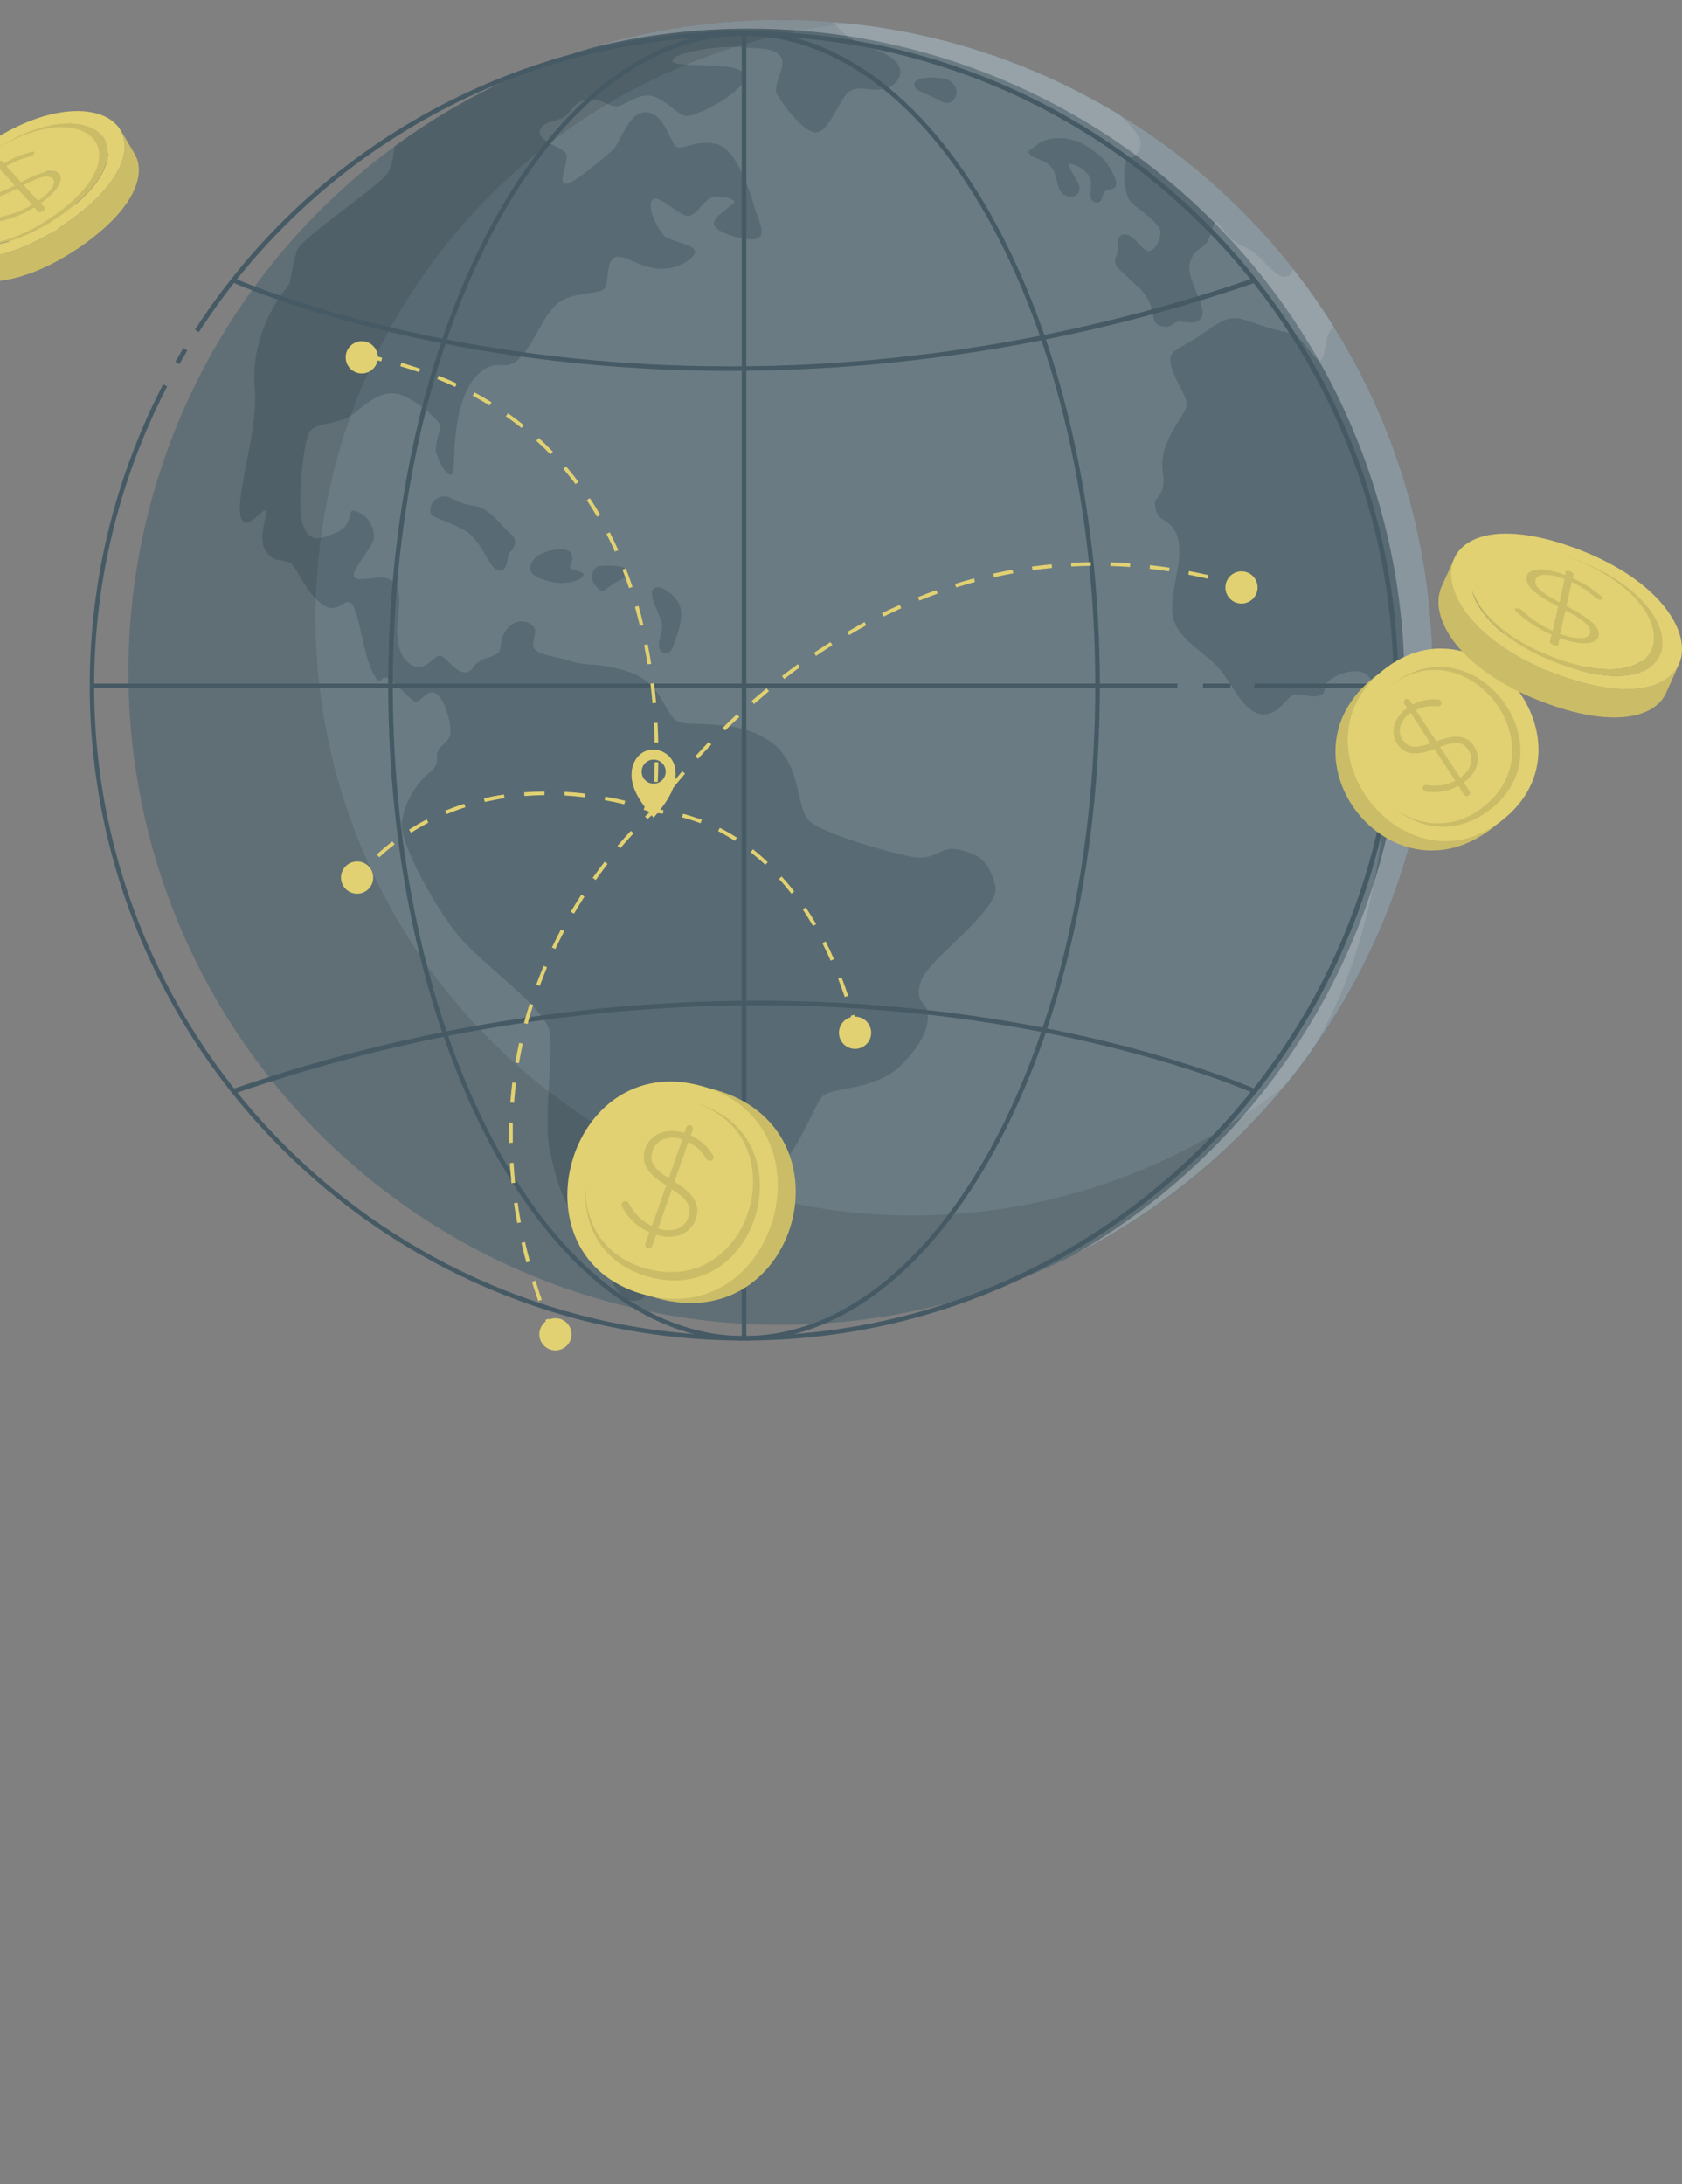 <svg width="506" height="657" viewBox="0 0 506 657" fill="none" xmlns="http://www.w3.org/2000/svg">
<rect x="0" y="0" width="506" height="657" fill="#808080" stroke="none"/>
<path d="M430.957 202.2C431.039 243.685 417.92 284.119 393.501 317.645C373.772 344.811 347.407 366.458 316.928 380.515C286.448 394.572 252.874 400.569 219.416 397.933C185.958 395.296 153.736 384.114 125.832 365.456C97.927 346.798 75.274 321.289 60.038 291.367C44.803 261.446 37.495 228.114 38.813 194.559C40.132 161.004 50.032 128.348 67.569 99.716C85.105 71.084 109.69 47.433 138.972 31.024C168.255 14.616 201.255 6 234.816 6C240.2 6 245.53 6.215 250.804 6.646C277.705 8.826 303.865 16.544 327.645 29.314C351.425 42.085 372.312 59.634 388.996 80.86C416.215 115.428 430.998 158.165 430.957 202.173V202.2Z" fill="#455A64"/>
<path opacity="0.2" d="M430.957 202.2C431.039 243.685 417.92 284.119 393.501 317.645C373.772 344.811 347.407 366.458 316.928 380.515C286.448 394.572 252.874 400.569 219.416 397.933C185.958 395.296 153.736 384.114 125.832 365.456C97.927 346.798 75.274 321.289 60.038 291.367C44.803 261.446 37.495 228.114 38.813 194.559C40.132 161.004 50.032 128.348 67.569 99.716C85.105 71.084 109.69 47.433 138.972 31.024C168.255 14.616 201.255 6 234.816 6C240.2 6 245.53 6.215 250.804 6.646C277.705 8.826 303.865 16.544 327.645 29.314C351.425 42.085 372.312 59.634 388.996 80.86C416.215 115.428 430.998 158.165 430.957 202.173V202.2Z" fill="white"/>
<g opacity="0.5">
<path d="M277.176 294.831C274.704 301.428 278.825 301.703 279.099 304.452C279.374 307.2 279.099 312.423 271.133 320.394C263.166 328.365 249.98 326.716 247.233 330.014C244.486 333.313 239.816 347.331 233.223 352.004C226.63 356.676 225.531 353.928 216.191 355.852C206.851 357.776 199.709 369.87 196.962 375.642C194.215 381.415 197.511 391.035 190.918 391.31C184.325 391.585 181.303 377.292 175.26 369.595C169.216 361.899 167.293 355.027 165.37 345.957C163.447 336.886 166.469 317.92 165.37 310.499C164.272 303.077 144.493 289.884 137.35 280.813C130.208 271.742 120.318 253.601 120.868 247.554C121.704 241.685 124.63 236.317 129.109 232.436C132.405 229.962 131.032 228.588 131.581 226.389C132.131 224.19 134.878 223.641 135.427 220.892C135.977 218.143 133.779 209.897 131.032 208.523C128.285 207.148 126.362 211.821 124.714 210.997C123.065 210.172 118.121 204.4 116.198 203.85C114.275 203.3 114.824 207.423 112.077 202.201C109.33 196.978 107.957 183.785 105.759 181.586C103.561 179.387 101.913 185.434 96.694 181.586C91.474 177.738 89.276 170.316 87.079 169.217C84.881 168.117 81.859 169.492 79.593 165.094C77.327 160.696 81.585 152.725 79.593 153.549C77.601 154.374 73.343 160.696 72.245 154.649C71.146 148.602 77.739 128.261 76.64 117.267C75.541 106.272 79.387 94.728 87.079 85.382C87.079 85.382 88.178 79.335 89.276 75.487C90.375 71.639 114 56.246 116.747 51.848C117.887 50.02 118.272 47.134 118.684 44.028C152.332 19.248 193.037 5.919 234.817 6C240.201 6 245.53 6.216 250.805 6.646C250.983 6.907 251.162 7.141 251.354 7.375C253.73 10.398 256.299 12.322 263.249 14.892C270.199 17.462 271.861 20.761 270.391 23.509C268.921 26.258 266.545 26.794 263.798 26.986C261.051 27.179 258.496 25.708 255.557 27.536C252.618 29.364 249.706 39.259 245.805 39.809C241.904 40.359 235.174 31.013 233.718 28.265C232.262 25.516 237.014 19.661 234.762 16.913C232.509 14.164 228.581 14.714 222.4 14.164C216.219 13.614 201.714 15.937 202.264 18.369C202.813 20.802 223.512 18.012 224.062 22.767C224.611 27.523 208.857 35.535 206.11 34.861C203.362 34.188 199.709 29.364 195.671 28.814C191.632 28.265 188.35 31.563 185.822 31.934C183.295 32.305 180.328 29.185 176.455 29.914C172.581 30.642 171.689 33.941 169.67 35.233C167.651 36.524 162.898 36.511 162.349 39.438C161.799 42.365 168.392 44.028 170.04 45.856C171.689 47.684 168.021 53.923 169.67 55.202C171.318 56.48 181.578 47.505 184.133 45.306C186.688 43.108 188.899 33.583 194.393 33.762C199.887 33.941 201.714 43.286 203.555 44.207C205.395 45.128 209.406 42.008 215.45 43.286C221.493 44.564 225.71 57.772 226.809 61.798C227.908 65.825 230.476 69.866 228.278 71.515C226.081 73.164 216.191 70.416 214.9 67.846C213.609 65.276 221.493 61.427 220.944 60.52C220.394 59.613 215.82 58.321 213.444 59.751C211.068 61.18 209.955 64.176 207.401 64.918C204.846 65.66 198.061 57.95 196.22 60.149C194.38 62.348 198.061 69.316 199.887 70.965C201.714 72.615 208.5 73.522 209.049 75.363C209.598 77.205 204.461 81.218 198.239 80.861C192.017 80.503 186.88 75.721 184.504 77.741C182.128 79.761 183.405 85.066 181.757 86.908C180.108 88.749 171.139 87.457 166.744 92.213C162.349 96.968 160.33 104.128 155.934 108.155C151.539 112.182 149.534 107.055 143.669 112.745C137.804 118.435 136.897 131.065 136.705 135.463C136.512 139.861 136.705 143.338 135.249 142.788C133.793 142.238 131.76 138.39 131.211 136.013C130.661 133.635 132.502 129.595 132.502 128.138C132.502 126.681 124.068 119.15 119.123 118.421C114.179 117.693 109.783 121.72 106.13 124.647C102.476 127.574 95.869 127.038 93.493 129.416C91.117 131.794 89.276 152.876 91.103 157.823C92.93 162.771 95.32 162.771 101.185 160.201C107.05 157.631 103.74 152.683 107.229 153.783C108.787 154.378 110.128 155.433 111.075 156.807C112.021 158.181 112.529 159.81 112.53 161.479C112.53 164.42 105.58 171.374 106.487 173.395C107.393 175.415 113.451 173.024 116.376 173.944C119.302 174.865 120.772 176.693 119.865 184.211C118.959 191.728 119.494 197.583 123.89 200.057C128.285 202.531 130.757 196.484 132.68 197.308C134.603 198.133 137.35 202.531 140.097 202.256C142.844 201.981 141.471 199.507 146.69 197.858C151.91 196.209 149.987 195.109 151.086 191.811C152.184 188.512 155.481 185.764 159.052 187.413C162.623 189.062 160.151 191.536 160.426 194.285C160.7 197.033 167.019 197.308 171.963 198.957C176.908 200.607 179.655 198.957 189.545 202.256C199.434 205.554 199.984 215.449 204.104 217.099C208.225 218.748 221.96 215.999 231.85 223.146C241.739 230.292 238.992 243.486 243.937 247.334C248.882 251.182 267.287 256.405 274.429 257.779C281.572 259.153 282.671 254.206 288.439 255.58C294.208 256.954 297.505 258.604 299.428 266.575C301.117 273.529 279.649 288.234 277.176 294.831Z" fill="#455A64"/>
<path d="M129.562 154.277C129.741 155.844 134.328 156.476 139.822 159.596C145.317 162.716 147.322 171.869 150.261 171.69C153.201 171.511 152.267 167.292 153.365 166.193C154.464 165.093 156.305 162.716 153.365 160.324C150.426 157.933 147.583 152.82 142.24 152.078C136.897 151.336 135.976 149.151 133.586 149.33C132.494 149.33 131.446 149.764 130.673 150.537C129.9 151.311 129.466 152.359 129.466 153.453C129.469 153.73 129.501 154.007 129.562 154.277Z" fill="#455A64"/>
<path d="M159.78 169.67C158.969 171.924 159.78 173.519 165.645 174.989C171.51 176.46 176.99 173.519 175.163 172.337C173.337 171.155 170.59 171.691 171.688 169.67C172.787 167.65 172.403 164.723 167.65 165.273C162.898 165.822 160.508 167.664 159.78 169.67Z" fill="#455A64"/>
<path d="M180.287 170.303C178.295 170.591 177.183 174.068 179.188 176.267C181.193 178.466 181.207 178.109 183.583 176.267C185.96 174.426 189.627 173.519 188.72 171.691C187.814 169.863 182.306 170.014 180.287 170.303Z" fill="#455A64"/>
<path d="M196.22 177.793C197.126 175.044 201.714 177.793 203.733 180.665C205.752 183.537 204.832 187.812 203.733 190.931C202.634 194.051 201.906 197.707 199.338 196.25C196.769 194.793 199.516 190.382 199.159 187.812C198.802 185.242 195.492 180.033 196.22 177.793Z" fill="#455A64"/>
<path d="M275.157 24.912C274.196 27.22 278.632 28.031 281.201 29.502C283.769 30.972 285.775 31.879 287.244 29.502C288.714 27.124 286.695 24.362 284.676 23.812C282.657 23.262 276.023 22.712 275.157 24.912Z" fill="#455A64"/>
<path d="M309.77 46.351C311.46 48.137 314.344 47.821 316.363 50.391C318.382 52.961 317.641 57.346 320.209 58.637C322.778 59.929 324.604 58.637 324.783 56.796C324.962 54.954 321.116 50.391 321.487 49.471C321.857 48.55 326.802 50.749 327.901 53.497C329 56.246 326.802 60.094 329.357 60.836C331.912 61.578 331.376 58.266 332.475 57.538C333.574 56.809 335.95 57.167 335.771 54.968C335.593 52.769 332.653 48 330.277 46.351C327.901 44.702 326.06 42.874 322.036 41.953C318.011 41.032 314.166 41.774 312.146 43.423C310.127 45.073 308.726 45.251 309.77 46.351Z" fill="#455A64"/>
<path d="M388.996 80.888C388.882 81.628 388.518 82.307 387.966 82.812C384.12 85.561 379.546 76.037 374.23 74.209C368.915 72.381 366.538 65.592 365.44 67.062C364.341 68.533 364.712 70.54 363.063 72.917C361.415 75.295 359.025 74.759 357.926 79.335C356.828 83.912 363.063 92.35 361.594 95.099C360.124 97.848 358.297 96.927 355.372 96.748C352.446 96.569 352.982 99.126 349.149 98.026C345.317 96.927 348.586 92.158 342.543 86.482C336.499 80.806 334.494 79.706 335.785 77.136C337.076 74.566 335.222 70.91 337.969 70.54C340.716 70.168 342.914 74.209 344.74 75.308C346.567 76.408 348.957 73.109 349.136 70.168C349.314 67.227 342.735 63.214 340.345 60.933C337.955 58.651 337.79 50.378 338.697 48.729C339.603 47.08 342.364 47.629 343.092 43.602C343.532 41.239 339.782 37.281 336.609 34.422C356.706 46.654 374.449 62.391 388.996 80.888Z" fill="#455A64"/>
<path d="M416.343 245.135C416.893 239.267 413.967 238.896 416.893 228.094C419.818 217.291 413.788 205.733 411.591 203.356C409.393 200.978 404.627 201.706 400.781 204.084C396.935 206.462 399.682 208.303 397.127 209.21C394.573 210.117 391.99 208.661 389.614 208.853C387.238 209.045 385.04 215.079 379.903 214.9C374.766 214.721 371.483 207.382 367.638 202.16C363.792 196.937 355.921 193.639 353.353 187.221C350.784 180.803 355.729 170.921 354.63 163.404C353.531 155.886 348.587 157.535 347.68 153.33C346.773 149.124 348.408 151.131 349.685 147.09C350.963 143.05 348.229 140.864 350.784 133.897C353.339 126.929 357.927 123.452 356.828 120.346C355.729 117.24 352.254 112.1 352.075 108.444C351.897 104.788 355.55 104.953 362.555 99.854C369.56 94.755 371.346 95.099 376.648 96.927C380.463 98.341 384.386 99.444 388.378 100.225C391.482 100.775 395.699 108.842 396.976 108.471C398.254 108.1 398.446 105.723 398.995 102.246C399.347 100.733 400.141 99.36 401.275 98.301C421.948 131.469 432.256 170.056 430.878 209.121C429.5 248.185 416.5 285.95 393.542 317.577C412.168 289.114 415.794 251.031 416.343 245.135Z" fill="#455A64"/>
</g>
<path opacity="0.1" d="M386.771 326.289C365.853 351.954 338.784 371.905 308.085 384.284C277.386 396.664 244.056 401.068 211.197 397.089C178.339 393.109 147.021 380.874 120.161 361.523C93.301 342.172 71.772 316.335 57.578 286.417C43.384 256.5 36.987 223.475 38.984 190.418C40.98 157.36 51.305 125.346 68.996 97.357C86.687 69.367 111.169 46.312 140.163 30.338C169.156 14.364 201.718 5.992 234.816 6C240.201 6 245.53 6.215 250.804 6.646C252.26 6.756 253.716 6.893 255.172 7.058C227.455 10.081 200.821 19.515 177.376 34.614C153.932 49.714 134.32 70.064 120.092 94.056C105.864 118.048 97.41 145.023 95.399 172.848C93.388 200.673 97.875 228.584 108.505 254.375C119.135 280.165 135.616 303.127 156.645 321.445C177.675 339.762 202.675 352.933 229.669 359.914C256.663 366.896 284.911 367.497 312.177 361.671C339.444 355.845 364.982 343.75 386.771 326.344V326.289Z" fill="black"/>
<path opacity="0.3" d="M430.957 202.201C431.024 243.66 417.9 284.064 393.487 317.563C375.078 342.837 350.933 363.374 323.039 377.484C347.323 363.572 368.388 344.672 384.848 322.029C405.43 293.687 418.103 260.375 421.565 225.513C425.028 190.651 419.155 155.494 404.55 123.654C389.945 91.813 367.134 64.435 338.459 44.331C309.784 24.228 276.278 12.122 241.382 9.257C236.094 8.831 230.723 8.611 225.311 8.611C209.351 8.597 193.448 10.522 177.952 14.342C196.394 8.781 215.555 5.97 234.816 6C240.2 6 245.53 6.216 250.804 6.646C277.705 8.826 303.865 16.544 327.645 29.315C351.425 42.086 372.312 59.634 388.996 80.86C416.215 115.428 430.998 158.166 430.957 202.173V202.201Z" fill="white"/>
<path d="M53.963 109.53L52.768 108.843C53.55 107.468 54.347 106.094 55.171 104.72L56.352 105.434C55.542 106.809 54.745 108.169 53.963 109.53Z" fill="#455A64"/>
<path d="M223.828 403.266C115.319 403.266 27 314.91 27 206.324C27 174.757 34.569 143.651 49.073 115.617L50.295 116.25C35.877 144.079 28.341 174.963 28.319 206.31C28.319 314.14 116.005 401.878 223.773 401.878C331.541 401.878 419.228 314.14 419.228 206.31C419.228 98.479 331.596 10.755 223.828 10.755C191.219 10.715 159.121 18.855 130.468 34.432C101.816 50.009 77.524 72.526 59.814 99.922L58.66 99.18C76.488 71.585 100.95 48.905 129.805 33.217C158.661 17.529 190.988 9.333 223.828 9.381C332.338 9.381 420.656 97.737 420.656 206.324C420.656 314.91 332.338 403.266 223.828 403.266Z" fill="#455A64"/>
<path d="M223.828 403.266C164.766 403.266 116.788 314.91 116.788 206.323C116.788 97.737 164.766 9.381 223.828 9.381C282.89 9.381 330.868 97.737 330.868 206.323C330.868 314.91 282.89 403.266 223.828 403.266ZM223.828 10.755C165.563 10.755 118.162 98.493 118.162 206.323C118.162 314.154 165.563 401.892 223.828 401.892C282.094 401.892 329.494 314.154 329.494 206.323C329.494 98.493 282.094 10.755 223.828 10.755Z" fill="#455A64"/>
<path d="M219.707 111.577C199.158 111.592 178.632 110.214 158.269 107.454C103.849 100.06 70.363 85.121 69.992 84.969L70.555 83.719C70.885 83.87 104.275 98.727 158.461 106.107C208.513 112.979 287.079 114.545 377.101 83.691L377.541 85.066C326.75 102.549 273.419 111.507 219.707 111.577Z" fill="#455A64"/>
<path d="M70.5 328.97L69.992 327.595C160.288 296.645 239.102 298.294 289.318 305.125C343.738 312.478 377.225 327.472 377.664 327.595L377.101 328.846C376.771 328.695 343.395 313.838 289.195 306.458C239.074 299.71 160.508 298.074 70.5 328.97Z" fill="#455A64"/>
<path d="M224.515 10.068H223.141V402.566H224.515V10.068Z" fill="#455A64"/>
<path d="M419.969 205.637H377.376V207.011H419.969V205.637Z" fill="#455A64"/>
<path d="M370.151 205.637H361.896V207.011H370.151V205.637Z" fill="#455A64"/>
<path d="M354.191 205.637H27.687V207.011H354.191V205.637Z" fill="#455A64"/>
<path d="M197.148 244.096L196.04 243.933C196.04 243.933 196.187 242.898 196.365 240.977L197.458 241.08C197.31 243.046 197.148 244.096 197.148 244.096Z" fill="#E1D172"/>
<path d="M197.872 235.211H196.764C196.852 233.29 196.926 231.309 196.941 229.299H198.049C198.034 231.279 197.96 233.275 197.872 235.211ZM196.926 223.386C196.926 221.42 196.808 219.424 196.704 217.473H197.812C197.916 219.439 197.99 221.435 198.034 223.386H196.926ZM196.291 211.56C196.114 209.594 195.907 207.613 195.67 205.647L196.764 205.514C197 207.466 197.207 209.446 197.384 211.427L196.291 211.56ZM194.813 199.838C194.488 197.872 194.149 195.921 193.765 194.029L194.843 193.807C195.227 195.714 195.582 197.695 195.907 199.72L194.813 199.838ZM192.494 188.264C192.036 186.342 191.519 184.421 191.017 182.558L192.08 182.248C192.627 184.125 193.129 186.061 193.558 187.998L192.494 188.264ZM189.244 176.926C188.623 175.049 187.944 173.186 187.25 171.383L188.284 170.984C188.978 172.802 189.658 174.679 190.293 176.571L189.244 176.926ZM184.974 165.943C184.177 164.14 183.32 162.351 182.448 160.622L183.423 160.119C184.324 161.863 185.181 163.667 185.994 165.485L184.974 165.943ZM179.626 155.448C178.637 153.763 177.602 152.078 176.524 150.452L177.455 149.845C178.533 151.486 179.597 153.186 180.587 154.901L179.626 155.448ZM173.141 145.647C171.959 144.066 170.733 142.528 169.477 141.05L170.319 140.326C171.59 141.804 172.845 143.386 174.027 144.982L173.141 145.647ZM165.533 136.689C164.188 135.211 162.77 133.91 161.322 132.58L162.076 131.767C163.553 133.097 165.03 134.502 166.33 135.921L165.533 136.689ZM156.875 128.752C155.398 127.539 153.773 126.342 152.177 125.219L152.813 124.317C154.438 125.455 156.033 126.653 157.57 127.894L156.875 128.752ZM147.288 121.967C145.633 120.961 143.919 119.971 142.191 119.01L142.723 118.035C144.466 118.981 146.194 119.986 147.864 120.991L147.288 121.967ZM136.946 116.394C135.188 115.566 133.371 114.783 131.554 114.043L131.968 113.024C133.814 113.763 135.646 114.502 137.419 115.389L136.946 116.394ZM126.043 111.959C124.211 111.338 122.335 110.732 120.43 110.185L120.74 109.121C122.66 109.683 124.566 110.274 126.398 110.91L126.043 111.959Z" fill="#E1D172"/>
<path d="M114.712 108.693L111.846 108.042L112.083 106.948L114.963 107.613L114.712 108.693Z" fill="#E1D172"/>
<path d="M196.394 244.524C196.394 244.524 195.39 244.139 193.632 243.592L193.971 242.543C195.759 243.105 196.749 243.474 196.793 243.504L196.394 244.524Z" fill="#E1D172"/>
<path d="M114.106 257.887L113.353 257.059C114.83 255.684 116.441 254.354 118.036 253.112L118.716 253.999C117.135 255.211 115.584 256.512 114.106 257.887ZM123.65 250.496L123.044 249.564C124.773 248.471 126.56 247.436 128.363 246.49L128.865 247.465C127.092 248.411 125.334 249.431 123.65 250.51V250.496ZM134.331 244.908L133.903 243.888C135.779 243.119 137.714 242.41 139.664 241.789L140.004 242.839C138.084 243.459 136.178 244.169 134.331 244.923V244.908ZM187.811 241.952C185.861 241.479 183.866 241.065 181.902 240.71L182.094 239.631C184.103 239.986 186.112 240.4 188.077 240.873L187.811 241.952ZM145.825 241.213L145.574 240.134C147.539 239.69 149.563 239.306 151.601 238.995L151.764 240.089C149.755 240.429 147.76 240.814 145.854 241.257L145.825 241.213ZM175.889 239.838C173.88 239.601 171.856 239.424 169.861 239.306V238.197C171.87 238.315 173.924 238.493 175.963 238.729L175.889 239.838ZM157.777 239.468L157.688 238.36C159.682 238.212 161.751 238.123 163.804 238.108V239.217C161.854 239.217 159.741 239.306 157.777 239.468Z" fill="#E1D172"/>
<path d="M107.843 264.362L107 263.637C107.665 262.869 108.315 262.159 108.995 261.42L109.807 262.159C109.143 262.869 108.493 263.608 107.843 264.362Z" fill="#E1D172"/>
<path d="M197.059 244.317L196.128 243.711C196.128 243.711 196.704 242.838 197.842 241.271L198.743 241.937C197.62 243.459 197.059 244.317 197.059 244.317Z" fill="#E1D172"/>
<path d="M202.318 237.266L201.461 236.571C202.673 235.093 203.943 233.511 205.243 231.989L206.086 232.713C204.786 234.221 203.53 235.743 202.318 237.266ZM209.986 228.264L209.158 227.525C210.414 226.135 211.773 224.687 213.206 223.179L214.004 223.947C212.571 225.44 211.227 226.889 209.986 228.264ZM218.155 219.764L217.387 218.966C218.746 217.621 220.179 216.261 221.671 214.871L222.425 215.684C220.948 217.059 219.47 218.419 218.155 219.764ZM226.813 211.738L226.089 210.895C227.566 209.624 229.043 208.338 230.609 207.066L231.318 207.924C229.841 209.195 228.364 210.466 226.886 211.738H226.813ZM235.928 204.243L235.248 203.356C236.829 202.129 238.439 200.947 240.005 199.808L240.655 200.695C239.089 201.834 237.509 203.016 235.928 204.243ZM245.486 197.31L244.866 196.394C246.52 195.285 248.19 194.191 249.83 193.157L250.421 194.088C248.781 195.123 247.126 196.202 245.486 197.31ZM255.458 191.043L254.912 190.082C256.611 189.077 258.354 188.101 260.082 187.126L260.599 188.101C258.886 189.077 257.157 190.038 255.458 191.058V191.043ZM265.8 185.455L265.312 184.465C267.085 183.593 268.902 182.735 270.69 181.952L271.133 182.957C269.404 183.755 267.617 184.598 265.844 185.455H265.8ZM276.555 180.651L276.141 179.631C277.988 178.892 279.849 178.153 281.696 177.532L282.065 178.567C280.277 179.217 278.431 179.927 276.599 180.651H276.555ZM287.649 176.704L287.324 175.64C289.215 175.049 291.136 174.487 293.027 173.984L293.308 175.049C291.476 175.566 289.57 176.113 287.694 176.704H287.649ZM363.245 174.073C361.324 173.644 359.389 173.23 357.483 172.861L357.69 171.782C359.611 172.151 361.561 172.551 363.496 172.994L363.245 174.073ZM299.025 173.644L298.789 172.565C300.709 172.137 302.659 171.738 304.594 171.383L304.801 172.477C302.925 172.817 300.975 173.216 299.069 173.644H299.025ZM351.677 171.871C349.742 171.59 347.777 171.324 345.842 171.117L345.96 170.008C347.925 170.23 349.89 170.481 351.869 170.777L351.677 171.871ZM310.607 171.545L310.46 170.437C312.41 170.171 314.389 169.934 316.369 169.757L316.487 170.851C314.552 171.043 312.543 171.279 310.652 171.545H310.607ZM339.977 170.57C338.027 170.437 336.047 170.333 334.067 170.274V169.165C336.032 169.165 338.027 169.328 339.977 169.476V170.57ZM322.249 170.422V169.313C324.214 169.21 326.208 169.136 328.158 169.121V170.23C326.297 170.23 324.361 170.318 322.367 170.422H322.249Z" fill="#E1D172"/>
<path d="M371.843 176.29C370.897 176.009 369.952 175.758 369.006 175.507L369.302 174.428C370.247 174.679 371.208 174.945 372.153 175.226L371.843 176.29Z" fill="#E1D172"/>
<path d="M199.467 244.776C198.517 244.647 197.56 244.578 196.601 244.569V243.46C197.59 243.474 198.576 243.549 199.556 243.682L199.467 244.776Z" fill="#E1D172"/>
<path d="M254.129 299.927C253.493 298.035 252.814 296.187 252.134 294.398L253.168 293.999C253.863 295.803 254.528 297.665 255.178 299.572L254.129 299.927ZM249.889 288.988C249.091 287.17 248.249 285.396 247.392 283.696L248.382 283.193C249.253 284.908 250.095 286.712 250.908 288.545L249.889 288.988ZM244.585 278.537C243.595 276.837 242.546 275.167 241.497 273.57L242.413 272.964C243.477 274.561 244.541 276.261 245.545 277.99L244.585 278.537ZM238.07 268.825C236.873 267.273 235.603 265.766 234.332 264.391L235.145 263.652C236.445 265.13 237.73 266.608 238.956 268.19L238.07 268.825ZM230.255 260.163C228.777 258.818 227.3 257.532 225.823 256.349L226.517 255.477C227.994 256.675 229.56 257.99 230.949 259.35L230.255 260.163ZM221.081 252.964C219.441 251.9 217.757 250.91 216.028 250.008L216.53 249.018C218.274 249.904 220.002 250.91 221.686 251.974L221.081 252.964ZM210.739 247.658C208.925 246.966 207.075 246.369 205.199 245.869L205.48 244.805C207.398 245.306 209.287 245.913 211.138 246.623L210.739 247.658Z" fill="#E1D172"/>
<path d="M256.699 308.411L255.901 305.573L256.965 305.263C257.231 306.209 257.512 307.155 257.763 308.116L256.699 308.411Z" fill="#E1D172"/>
<path d="M194.799 246.401L194.03 245.603C195.404 244.288 196.202 243.622 196.232 243.593L196.956 244.435C196.956 244.435 196.143 245.115 194.799 246.401Z" fill="#E1D172"/>
<path d="M161.928 391.354C161.248 389.432 160.613 387.481 160.022 385.589L161.086 385.249C161.677 387.141 162.312 389.077 162.977 390.984L161.928 391.354ZM158.338 379.765C157.806 377.813 157.304 375.833 156.861 373.852L157.939 373.615C158.382 375.567 158.885 377.533 159.416 379.454L158.338 379.765ZM155.62 367.939C155.236 365.944 154.911 363.933 154.615 361.952L155.708 361.79C156.004 363.756 156.329 365.751 156.698 367.703L155.62 367.939ZM153.862 355.921C153.655 353.911 153.492 351.871 153.374 349.876L154.482 349.802C154.6 351.797 154.763 353.808 154.97 355.818L153.862 355.921ZM153.153 343.8V341.893C153.153 340.504 153.153 339.114 153.153 337.74H154.261C154.261 339.099 154.261 340.474 154.261 341.864V343.756L153.153 343.8ZM154.63 331.753L153.522 331.664C153.67 329.654 153.876 327.629 154.128 325.633L155.221 325.766C154.999 327.747 154.792 329.757 154.645 331.753H154.63ZM156.107 319.809L155.014 319.632C155.354 317.636 155.753 315.64 156.181 313.719L157.26 313.97C156.846 315.862 156.462 317.813 156.122 319.809H156.107ZM158.693 308.057L157.629 307.762C158.146 305.825 158.722 303.859 159.343 301.938L160.392 302.278C159.801 304.184 159.224 306.121 158.707 308.057H158.693ZM162.356 296.587L161.322 296.202C162.017 294.31 162.8 292.418 163.553 290.555L164.572 290.984C163.804 292.832 163.095 294.709 162.371 296.587H162.356ZM167.04 285.485L166.035 285.012C166.892 283.194 167.808 281.376 168.753 279.587L169.743 280.105C168.812 281.878 167.911 283.682 167.054 285.485H167.04ZM172.668 274.842L171.708 274.28C172.727 272.551 173.806 270.807 174.899 269.107L175.83 269.713C174.751 271.398 173.673 273.127 172.683 274.842H172.668ZM179.198 264.717L178.297 264.081C179.464 262.44 180.675 260.785 181.902 259.203L182.773 259.883C181.577 261.45 180.365 263.12 179.213 264.717H179.198ZM186.585 255.197L185.743 254.473C187.057 252.906 188.417 251.383 189.776 249.935L190.588 250.688C189.244 252.122 187.9 253.645 186.585 255.197Z" fill="#E1D172"/>
<path d="M165.134 399.809C164.75 398.892 164.395 397.976 164.041 397.059L165.075 396.66C165.429 397.562 165.784 398.478 166.153 399.395L165.134 399.809Z" fill="#E1D172"/>
<path d="M203.22 232.077C203.171 230.341 202.459 228.69 201.231 227.464C200.002 226.238 198.351 225.529 196.616 225.484C192.627 225.484 190.352 228.766 190.027 232.077C189.525 237.162 192.982 241.789 196.616 246.002C200.265 241.774 203.692 237.147 203.22 232.077ZM196.616 235.743C195.903 235.737 195.208 235.521 194.618 235.121C194.027 234.722 193.568 234.157 193.297 233.497C193.027 232.837 192.957 232.112 193.096 231.413C193.236 230.714 193.578 230.071 194.081 229.566C194.584 229.061 195.225 228.715 195.923 228.573C196.622 228.431 197.346 228.498 198.007 228.766C198.667 229.034 199.234 229.491 199.635 230.08C200.037 230.669 200.256 231.364 200.265 232.077C200.271 232.559 200.181 233.037 199.999 233.484C199.818 233.93 199.55 234.336 199.21 234.677C198.87 235.019 198.466 235.289 198.02 235.472C197.575 235.655 197.097 235.747 196.616 235.743Z" fill="#E1D172"/>
<path d="M107.429 268.841C110.105 268.841 112.275 266.67 112.275 263.992C112.275 261.314 110.105 259.144 107.429 259.144C104.753 259.144 102.583 261.314 102.583 263.992C102.583 266.67 104.753 268.841 107.429 268.841Z" fill="#E1D172"/>
<path d="M171.93 401.376C171.93 402.335 171.645 403.272 171.113 404.07C170.58 404.867 169.824 405.488 168.938 405.855C168.053 406.222 167.078 406.318 166.138 406.131C165.199 405.944 164.335 405.482 163.657 404.804C162.98 404.126 162.518 403.262 162.331 402.322C162.144 401.381 162.24 400.406 162.607 399.52C162.974 398.634 163.595 397.877 164.392 397.344C165.189 396.812 166.125 396.527 167.084 396.527C168.369 396.527 169.601 397.038 170.51 397.947C171.419 398.857 171.93 400.09 171.93 401.376Z" fill="#E1D172"/>
<path d="M257.231 315.522C259.907 315.522 262.077 313.351 262.077 310.674C262.077 307.996 259.907 305.825 257.231 305.825C254.555 305.825 252.385 307.996 252.385 310.674C252.385 313.351 254.555 315.522 257.231 315.522Z" fill="#E1D172"/>
<path d="M378.328 176.719C378.328 177.678 378.044 178.615 377.512 179.412C376.979 180.21 376.223 180.831 375.337 181.198C374.452 181.565 373.477 181.661 372.537 181.474C371.597 181.287 370.734 180.825 370.056 180.147C369.379 179.469 368.917 178.605 368.73 177.664C368.543 176.724 368.639 175.749 369.006 174.863C369.373 173.977 369.994 173.22 370.791 172.687C371.588 172.154 372.524 171.87 373.483 171.87C374.768 171.87 376 172.381 376.909 173.29C377.818 174.199 378.328 175.433 378.328 176.719Z" fill="#E1D172"/>
<path d="M108.832 112.343C111.509 112.343 113.678 110.173 113.678 107.495C113.678 104.817 111.509 102.646 108.832 102.646C106.156 102.646 103.987 104.817 103.987 107.495C103.987 110.173 106.156 112.343 108.832 112.343Z" fill="#E1D172"/>
<path d="M215.014 327.791C257.34 339.542 239.996 402.292 197.611 390.511C155.226 378.729 172.615 316.009 215.014 327.791Z" fill="#E1D172"/>
<path opacity="0.1" d="M215.014 327.791C257.34 339.542 239.996 402.292 197.611 390.511C155.226 378.729 172.615 316.009 215.014 327.791Z" fill="black"/>
<path d="M211.04 326.682C251.371 337.887 234.042 400.592 193.637 389.402C153.232 378.212 170.635 315.462 211.04 326.682Z" fill="#E1D172"/>
<path opacity="0.1" d="M176.175 357.118C175.333 368.5 180.917 380.134 195.114 384.08C228.65 393.393 243.039 341.316 209.563 332.018L208.898 331.841C240.232 341.227 226.39 390.496 194.42 381.612C181.39 377.99 175.909 367.584 176.175 357.118Z" fill="black"/>
<g opacity="0.1">
<path d="M207.731 338.507C208 338.607 208.219 338.808 208.344 339.068C208.468 339.327 208.486 339.624 208.395 339.897L207.804 341.597C210.502 342.788 212.781 344.76 214.349 347.258C214.488 347.42 214.585 347.615 214.632 347.823C214.678 348.032 214.672 348.249 214.615 348.455C214.505 348.739 214.29 348.968 214.014 349.095C213.738 349.222 213.424 349.237 213.138 349.135C212.85 349.044 212.611 348.842 212.473 348.574C211.202 346.406 209.328 344.655 207.08 343.533L202.885 355.506C208.898 359.158 210.774 362.557 209.311 366.756C207.716 371.279 202.781 373.156 197.389 371.441L196.207 374.782C196.16 374.916 196.086 375.039 195.991 375.145C195.896 375.25 195.781 375.336 195.653 375.397C195.525 375.458 195.385 375.494 195.244 375.501C195.102 375.508 194.96 375.488 194.826 375.44C194.692 375.392 194.569 375.319 194.463 375.224C194.358 375.129 194.272 375.013 194.211 374.885C194.15 374.757 194.115 374.618 194.108 374.476C194.1 374.334 194.121 374.192 194.169 374.058L195.35 370.688C191.864 369.16 188.992 366.505 187.196 363.149C187.086 363 187.015 362.827 186.986 362.644C186.958 362.461 186.974 362.274 187.033 362.099C187.14 361.813 187.354 361.58 187.63 361.45C187.906 361.321 188.222 361.304 188.51 361.404C188.798 361.496 189.037 361.698 189.175 361.966C190.656 364.965 193.109 367.372 196.133 368.795L200.418 356.6C194.508 352.934 192.676 349.653 194.169 345.381C195.661 341.109 200.61 339.084 205.869 340.798L206.43 339.172C206.53 338.923 206.716 338.718 206.955 338.595C207.195 338.473 207.47 338.442 207.731 338.507ZM201.171 354.442L205.263 342.764C201.082 341.39 197.478 342.912 196.399 345.987C195.321 349.062 196.045 351.175 201.171 354.442ZM202.131 357.709L197.995 369.535C202.294 371.013 205.943 369.446 207.08 366.194C208.041 363.237 207.169 360.902 202.058 357.724L202.131 357.709Z" fill="black"/>
</g>
<path d="M413.415 203.711C382.879 227.82 418.512 273.097 449.108 248.958C479.703 224.82 444.026 179.557 413.415 203.711Z" fill="#E1D172"/>
<path opacity="0.1" d="M413.415 203.711C382.879 227.82 418.512 273.097 449.108 248.958C479.703 224.82 444.026 179.557 413.415 203.711Z" fill="black"/>
<path d="M416.281 201.449C387.178 224.42 422.826 269.712 451.974 246.697C481.122 223.681 445.503 178.433 416.281 201.449Z" fill="#E1D172"/>
<path opacity="0.1" d="M418.911 242.588C426.475 249.299 437.658 251.605 448.059 243.726C472.612 225.115 443.715 187.007 419.192 205.588C419.028 205.703 418.87 205.827 418.719 205.958C442.149 188.929 469.362 225.174 445.946 242.913C442.12 246.046 437.313 247.731 432.369 247.671C427.426 247.612 422.661 245.812 418.911 242.588Z" fill="black"/>
<g opacity="0.1">
<path d="M422.737 210.362C422.952 210.227 423.211 210.181 423.459 210.233C423.707 210.285 423.925 210.433 424.067 210.643L424.953 211.974C427.244 210.717 429.856 210.172 432.458 210.407C432.646 210.398 432.832 210.435 433.002 210.515C433.172 210.595 433.32 210.715 433.433 210.865C433.514 210.98 433.57 211.11 433.6 211.247C433.629 211.384 433.631 211.526 433.605 211.663C433.579 211.801 433.525 211.932 433.447 212.049C433.37 212.166 433.269 212.266 433.152 212.343C432.926 212.492 432.652 212.55 432.384 212.506C430.168 212.229 427.92 212.62 425.928 213.629L432.089 223.016C437.895 220.739 441.293 221.242 443.449 224.494C445.784 228.042 444.454 232.521 440.347 235.403L442.076 238.02C442.207 238.235 442.252 238.493 442.199 238.741C442.147 238.988 442.002 239.206 441.795 239.35C441.583 239.491 441.324 239.542 441.075 239.492C440.826 239.442 440.607 239.295 440.465 239.084L438.722 236.423C435.775 238.051 432.372 238.654 429.045 238.138C428.911 238.134 428.78 238.104 428.657 238.049C428.535 237.994 428.425 237.916 428.333 237.818C428.241 237.721 428.169 237.606 428.122 237.481C428.074 237.356 428.052 237.222 428.056 237.088C428.058 236.927 428.099 236.768 428.176 236.627C428.254 236.485 428.364 236.364 428.499 236.275C428.72 236.127 428.99 236.069 429.252 236.113C432.157 236.687 435.17 236.249 437.791 234.871L431.527 225.322C425.766 227.51 422.471 227.037 420.27 223.681C418.069 220.326 419.31 215.773 423.328 212.994L422.501 211.708C422.356 211.497 422.3 211.238 422.345 210.987C422.389 210.735 422.53 210.511 422.737 210.362ZM430.375 223.592L424.362 214.442C421.156 216.645 420.285 220 421.866 222.41C423.446 224.819 425.367 225.396 430.375 223.592ZM433.182 224.671L439.269 233.925C442.578 231.649 443.479 228.278 441.795 225.736C440.111 223.193 438.19 222.779 433.182 224.686V224.671Z" fill="black"/>
</g>
<path d="M0.824 53.467L0.248 53.88L-3.948 46.785C-3.77 46.637 -3.578 46.504 -3.386 46.371L-2.027 45.425C2.563 42.233 7.643 39.812 13.012 38.256L17.223 45.366C11.851 46.916 6.77 49.338 2.183 52.535L0.824 53.467Z" fill="#E1D172"/>
<path d="M35.556 49.032C33.015 44.745 26.19 42.942 17.193 45.366L12.983 38.256C21.98 35.832 28.82 37.65 31.346 41.922C32.617 44.05 34.286 46.903 35.556 49.032Z" fill="#E1D172"/>
<path d="M28.894 42.868L33.104 49.963C29.44 43.784 16.44 42.971 1.061 53.333L0.292 53.851L-3.903 46.755L-3.135 46.223C12.155 35.891 25.171 36.718 28.894 42.868Z" fill="#E1D172"/>
<path d="M0.632 48.455L4.843 55.565C4.636 55.343 4.015 55.447 3.513 55.772L-0.653 48.677C-0.18 48.337 0.425 48.233 0.632 48.455Z" fill="#E1D172"/>
<path d="M-0.668 50.362L3.542 57.458L2.937 56.807L-1.259 49.712L-0.668 50.362Z" fill="#E1D172"/>
<path d="M3.498 55.788C3.011 56.113 2.774 56.527 2.907 56.763L-1.303 49.653C-1.436 49.431 -1.185 49.018 -0.712 48.692L3.498 55.788Z" fill="#E1D172"/>
<path d="M2.907 56.763L-1.303 49.652L2.892 56.748L2.907 56.763Z" fill="#E1D172"/>
<path d="M1.253 49.15L5.463 56.245L4.843 55.565L0.632 48.455L1.253 49.15Z" fill="#E1D172"/>
<path d="M3.542 57.458C2.173 58.363 0.909 59.419 -0.225 60.606L-4.435 53.496C-3.295 52.313 -2.027 51.262 -0.653 50.362L3.542 57.458Z" fill="#E1D172"/>
<path d="M9.393 45.706L13.588 52.801C10.72 53.528 7.98 54.69 5.463 56.246L1.253 49.15C3.772 47.588 6.518 46.426 9.393 45.706Z" fill="#E1D172"/>
<path d="M14.504 52.831C14.357 52.669 14.061 52.683 13.588 52.831L9.393 45.736C9.851 45.618 10.146 45.588 10.294 45.736L14.504 52.831Z" fill="#E1D172"/>
<path d="M8.846 47.185L13.056 54.28C10.617 54.87 8.277 55.816 6.113 57.089L1.903 49.993C4.064 48.715 6.404 47.768 8.846 47.185Z" fill="#E1D172"/>
<path d="M10.338 45.824L14.534 52.92C14.682 53.171 14.401 53.629 13.899 53.969C13.647 54.147 13.36 54.268 13.056 54.324L8.846 47.302C9.148 47.244 9.435 47.123 9.688 46.948C10.205 46.475 10.486 46.031 10.338 45.824Z" fill="#E1D172"/>
<path d="M-0.107 64.42L-4.317 57.325C-5.1 56.009 -3.46 53.511 0.115 51.087L4.311 58.182C0.824 60.606 -0.89 63.119 -0.107 64.42Z" fill="#E1D172"/>
<path d="M0.13 51.087L4.429 55.773C-1.155 58.611 -3.076 58.729 -4.154 57.547C-5.233 56.364 -3.608 53.644 0.13 51.087Z" fill="#E1D172"/>
<path d="M4.429 55.773L8.625 62.868L4.325 58.182L0.13 51.087L4.429 55.773Z" fill="#E1D172"/>
<path d="M-0.107 64.42L-4.317 57.325L-4.154 57.546C-3.076 58.714 -1.2 58.611 4.429 55.773L8.625 62.868C3.04 65.706 1.12 65.824 0.056 64.656C-0.006 64.584 -0.061 64.504 -0.107 64.42Z" fill="#E1D172"/>
<path d="M6.32 54.797L10.515 61.893L6.113 57.089L1.903 49.993L6.32 54.797Z" fill="#E1D172"/>
<path d="M17.592 58.892C15.132 59.615 12.759 60.606 10.515 61.848L6.32 54.694C8.558 53.452 10.926 52.46 13.382 51.737L17.592 58.892Z" fill="#E1D172"/>
<path d="M-2.13 65.736L-6.326 58.625C-6.27 58.748 -6.189 58.859 -6.09 58.95C-4.524 60.665 -1.2 60 5.241 56.645L9.452 63.74C2.996 67.095 -0.313 67.775 -1.894 66.061C-1.981 65.959 -2.06 65.85 -2.13 65.736Z" fill="#E1D172"/>
<path d="M17.799 58.833H17.592L13.382 51.737H13.588L17.799 58.833Z" fill="#E1D172"/>
<path d="M16.026 55.831L13.588 51.737C14.245 51.571 14.92 51.487 15.598 51.485L19.793 58.581C19.121 58.582 18.451 58.667 17.799 58.832L16.026 55.831Z" fill="#E1D172"/>
<path d="M15.849 53.762L20.044 60.857C18.966 59.675 16.912 59.882 11.328 62.764L7.118 55.669C12.643 52.771 14.755 52.579 15.849 53.762Z" fill="#E1D172"/>
<path d="M19.793 58.581L15.598 51.486C16.002 51.473 16.405 51.544 16.781 51.694C17.157 51.845 17.499 52.07 17.784 52.358C17.881 52.461 17.965 52.575 18.035 52.698L22.246 59.808C22.175 59.685 22.091 59.571 21.994 59.468C21.709 59.176 21.366 58.946 20.987 58.794C20.608 58.641 20.201 58.569 19.793 58.581Z" fill="#E1D172"/>
<path d="M16.026 53.999L20.222 61.095C20.176 61.007 20.116 60.927 20.044 60.858L15.849 53.763L16.026 53.999Z" fill="#E1D172"/>
<path d="M0.588 65.041L4.798 72.151C4.504 72.212 4.223 72.327 3.971 72.491L-0.24 65.396C0.008 65.221 0.29 65.1 0.588 65.041Z" fill="#E1D172"/>
<path d="M3.971 72.506C3.483 72.846 3.203 73.319 3.35 73.555L-0.86 66.519C-0.993 66.283 -0.727 65.824 -0.24 65.484L3.971 72.506Z" fill="#E1D172"/>
<path d="M16.026 53.999L20.222 61.094C21.034 62.484 19.365 65.012 15.671 67.51L11.476 60.4C15.154 57.916 16.838 55.374 16.026 53.999Z" fill="#E1D172"/>
<path d="M11.476 60.399L15.671 67.509L11.328 62.764L7.118 55.669L11.476 60.399Z" fill="#E1D172"/>
<path d="M9.718 61.537L13.913 68.633L9.437 63.74L5.227 56.645L9.718 61.537Z" fill="#E1D172"/>
<path d="M9.688 61.537L13.884 68.632C11.082 70.348 7.994 71.545 4.769 72.165L0.588 65.04C3.807 64.43 6.89 63.244 9.688 61.537Z" fill="#E1D172"/>
<path d="M18.035 52.698L22.246 59.808C23.383 61.715 21.049 65.085 16.454 68.219L12.244 61.124C16.838 57.99 19.173 54.605 18.035 52.698Z" fill="#E1D172"/>
<path d="M3.35 73.556L-0.86 66.519C-0.712 66.682 -0.461 66.667 -0.092 66.519C3.57 65.723 7.068 64.303 10.25 62.321L14.46 69.417C11.285 71.41 7.785 72.831 4.119 73.615C3.871 73.708 3.598 73.708 3.35 73.615V73.556Z" fill="#E1D172"/>
<path d="M13.485 62.454L17.695 69.564L16.454 68.234L12.244 61.124L13.485 62.454Z" fill="#E1D172"/>
<path d="M11.594 63.71L15.804 70.82L14.549 69.461L10.338 62.365L11.594 63.71Z" fill="#E1D172"/>
<path d="M13.514 62.498L17.725 69.608C17.858 69.845 17.607 70.273 17.119 70.599L12.924 63.562C13.396 63.178 13.662 62.735 13.514 62.498Z" fill="#E1D172"/>
<path d="M12.924 63.562L17.075 70.658C16.558 70.998 15.967 71.101 15.76 70.88L11.55 63.769C11.801 63.932 12.406 63.843 12.924 63.562Z" fill="#E1D172"/>
<path d="M36.28 39.128L40.476 46.238C44.125 52.373 40.402 62.735 24.964 73.688C24.417 74.073 23.871 74.457 23.324 74.812C3.971 87.835 -12.383 86.8 -16.904 79.039L-21.114 71.944C-16.52 79.704 -0.166 80.724 19.143 67.716L20.783 66.578C36.147 55.625 39.87 45.277 36.28 39.128Z" fill="#E1D172"/>
<g opacity="0.1">
<path d="M36.28 39.128L40.476 46.238C44.125 52.373 40.402 62.735 24.964 73.688C24.417 74.073 23.871 74.457 23.324 74.812C3.971 87.835 -12.383 86.8 -16.904 79.039L-21.114 71.944C-16.52 79.704 -0.166 80.724 19.143 67.716L20.783 66.578C36.147 55.625 39.87 45.277 36.28 39.128Z" fill="black"/>
</g>
<path d="M-4.021 43.356C30.578 20.044 55.648 41.789 20.709 66.578L19.069 67.716C-15.53 91.028 -40.541 69.283 -5.661 44.494L-4.021 43.356ZM18.552 64.701C47.538 44.139 26.722 26.09 -1.983 45.484L-3.342 46.43C-3.534 46.563 -3.726 46.696 -3.903 46.844L-3.135 46.312C24.388 27.761 44.361 45.07 16.543 64.804L15.243 65.706C4.311 73.097 -5.44 74.797 -11.467 72.949C-5.277 75.314 5.271 73.733 17.178 65.706L18.552 64.76M-0.166 65.469C-0.683 65.824 -0.963 66.327 -0.757 66.549C-0.55 66.77 -0.358 66.696 0.012 66.549C3.674 65.752 7.172 64.332 10.353 62.35L11.609 63.696C11.816 63.917 12.421 63.829 12.938 63.489C13.455 63.149 13.707 62.661 13.5 62.439L12.259 61.109C17.134 57.768 19.468 54.176 17.799 52.343C16.129 50.51 12.835 51.353 6.335 54.782L1.903 49.978C4.064 48.7 6.404 47.753 8.846 47.169C9.144 47.11 9.425 46.989 9.673 46.815C10.235 46.445 10.515 45.957 10.294 45.721C10.072 45.484 9.851 45.573 9.393 45.721C6.518 46.441 3.772 47.603 1.253 49.165L0.632 48.47C0.425 48.248 -0.18 48.352 -0.697 48.692C-1.215 49.032 -1.48 49.505 -1.259 49.727L-0.668 50.377C-5.44 53.614 -7.7 57.236 -6.105 58.965C-4.509 60.695 -1.215 60.015 5.227 56.66L9.659 61.552C6.869 63.252 3.796 64.433 0.588 65.041C0.29 65.1 0.008 65.221 -0.24 65.396" fill="#E1D172"/>
<path d="M15.849 53.762C17.031 55.063 15.376 57.753 11.417 60.399L6.985 55.669C12.643 52.771 14.755 52.579 15.849 53.762Z" fill="#E1D172"/>
<path d="M6.32 54.797C12.82 51.367 16.248 50.672 17.784 52.357C19.32 54.043 17.119 57.782 12.244 61.123L13.485 62.453C13.692 62.675 13.485 63.163 12.924 63.503C12.362 63.843 11.801 63.932 11.594 63.71L10.338 62.365C7.157 64.347 3.659 65.767 -0.003 66.563C-0.372 66.563 -0.624 66.652 -0.771 66.563C-0.919 66.474 -0.771 65.839 -0.195 65.499C0.056 65.316 0.343 65.19 0.647 65.129C3.851 64.481 6.913 63.264 9.688 61.537L5.256 56.644C-1.185 60 -4.509 60.665 -6.075 58.95C-7.641 57.236 -5.41 53.599 -0.638 50.362L-1.229 49.712C-1.451 49.49 -1.229 49.032 -0.683 48.691C-0.136 48.352 0.455 48.233 0.662 48.455L1.282 49.15C3.801 47.588 6.547 46.426 9.422 45.706C9.88 45.587 10.176 45.558 10.323 45.706C10.471 45.853 10.323 46.43 9.718 46.799C9.464 46.974 9.178 47.095 8.876 47.154C6.434 47.738 4.093 48.685 1.932 49.963L6.32 54.797ZM15.849 53.762C14.755 52.579 12.702 52.771 7.118 55.669L11.476 60.399C15.376 57.753 17.031 55.063 15.908 53.762M4.488 55.772L0.189 51.086C-3.623 53.644 -5.233 56.319 -4.095 57.546C-2.958 58.773 -1.141 58.61 4.488 55.772Z" fill="#E1D172"/>
<g opacity="0.1">
<path d="M6.32 54.797C12.82 51.367 16.248 50.672 17.784 52.357C19.32 54.043 17.119 57.782 12.244 61.123L13.485 62.453C13.692 62.675 13.485 63.163 12.924 63.503C12.362 63.843 11.801 63.932 11.594 63.71L10.338 62.365C7.157 64.347 3.659 65.767 -0.003 66.563C-0.372 66.563 -0.624 66.652 -0.771 66.563C-0.919 66.474 -0.771 65.839 -0.195 65.499C0.056 65.316 0.343 65.19 0.647 65.129C3.851 64.481 6.913 63.264 9.688 61.537L5.256 56.644C-1.185 60 -4.509 60.665 -6.075 58.95C-7.641 57.236 -5.41 53.599 -0.638 50.362L-1.229 49.712C-1.451 49.49 -1.229 49.032 -0.683 48.691C-0.136 48.352 0.455 48.233 0.662 48.455L1.282 49.15C3.801 47.588 6.547 46.426 9.422 45.706C9.88 45.587 10.176 45.558 10.323 45.706C10.471 45.853 10.323 46.43 9.718 46.799C9.464 46.974 9.178 47.095 8.876 47.154C6.434 47.738 4.093 48.685 1.932 49.963L6.32 54.797ZM15.849 53.762C14.755 52.579 12.702 52.771 7.118 55.669L11.476 60.399C15.376 57.753 17.031 55.063 15.908 53.762M4.488 55.772L0.189 51.086C-3.623 53.644 -5.233 56.319 -4.095 57.546C-2.958 58.773 -1.141 58.61 4.488 55.772Z" fill="black"/>
</g>
<path d="M-2.057 45.425C26.648 26.09 47.464 44.139 18.478 64.641L17.104 65.587C5.197 73.614 -5.351 75.196 -11.541 72.831C-5.528 74.678 4.237 72.964 15.169 65.587L16.469 64.686C44.288 44.952 24.314 27.642 -3.209 46.193L-3.977 46.726C-3.8 46.578 -3.608 46.445 -3.416 46.312L-2.057 45.425Z" fill="#E1D172"/>
<g opacity="0.1">
<path d="M-2.057 45.425C26.648 26.09 47.464 44.139 18.478 64.641L17.104 65.587C5.197 73.614 -5.351 75.196 -11.541 72.831C-5.528 74.678 4.237 72.964 15.169 65.587L16.469 64.686C44.288 44.952 24.314 27.642 -3.209 46.193L-3.977 46.726C-3.8 46.578 -3.608 46.445 -3.416 46.312L-2.057 45.425Z" fill="black"/>
</g>
<path d="M468.86 176.349L468.106 176.083L471.947 167.583C472.211 167.632 472.465 167.721 472.701 167.849L474.459 168.5C480.384 170.681 485.913 173.817 490.828 177.783L486.987 186.282C482.078 182.308 476.547 179.171 470.618 176.999L468.86 176.349Z" fill="#E1D172"/>
<path d="M495.496 205.662C497.816 200.547 495.053 193.038 486.987 186.283L490.828 177.783C498.909 184.539 501.657 192.048 499.337 197.162L495.496 205.662Z" fill="#E1D172"/>
<path d="M496.811 195.447L492.97 203.947C496.309 196.556 488.626 183.976 469.081 176.452L468.106 176.083L471.947 167.583L472.937 167.953C492.482 175.477 500.165 188.056 496.811 195.447Z" fill="#E1D172"/>
<path d="M468.476 180.34C469.761 177.517 471.031 174.679 472.317 171.855L468.476 180.34Z" fill="#E1D172"/>
<path d="M473.38 172.949L469.539 181.449C469.613 181.109 469.126 180.606 468.476 180.355L472.317 171.855C472.967 172.107 473.469 172.609 473.38 172.949Z" fill="#E1D172"/>
<path d="M470.78 172.979L466.939 181.478L467.161 180.503L471.002 172.003L470.78 172.979Z" fill="#E1D172"/>
<path d="M468.461 180.34C467.855 180.118 467.308 180.163 467.176 180.429L471.031 171.929C471.15 171.663 471.696 171.619 472.302 171.855C471.017 174.679 469.746 177.517 468.461 180.34Z" fill="#E1D172"/>
<path d="M467.176 180.429L471.031 171.93V172.004L467.19 180.503C467.182 180.479 467.177 180.454 467.176 180.429Z" fill="#E1D172"/>
<path d="M473.159 173.969L469.318 182.469L469.539 181.449L473.395 172.949L473.159 173.969Z" fill="#E1D172"/>
<path d="M466.939 181.479C465.215 180.796 463.422 180.3 461.591 180.001L465.432 171.501C467.264 171.793 469.058 172.289 470.78 172.979L466.939 181.479Z" fill="#E1D172"/>
<path d="M461.828 179.321L465.358 171.516H465.432L461.591 180.015H461.517V179.853L461.591 179.675L461.828 179.321Z" fill="#E1D172"/>
<path d="M481.609 179.276L477.768 187.761C475.237 185.577 472.388 183.792 469.318 182.469L473.159 173.97C476.235 175.287 479.086 177.077 481.609 179.276Z" fill="#E1D172"/>
<path d="M478.329 188.633C478.329 188.382 478.182 188.131 477.768 187.761L481.609 179.276C482.023 179.631 482.23 179.882 482.171 180.134L478.329 188.633Z" fill="#E1D172"/>
<path d="M479.895 179.734L476.054 188.234C473.94 186.343 471.549 184.787 468.963 183.622L472.804 175.122C475.39 176.288 477.781 177.843 479.895 179.734Z" fill="#E1D172"/>
<path d="M482.156 180.193L478.315 188.692C478.167 188.988 477.576 189.017 476.926 188.781C476.601 188.66 476.305 188.474 476.054 188.234L479.895 179.734C480.146 179.974 480.442 180.16 480.767 180.281C481.417 180.533 482.023 180.488 482.156 180.193Z" fill="#E1D172"/>
<path d="M461.517 180.015C460.038 179.743 458.515 179.844 457.085 180.311L460.941 171.811C462.369 171.338 463.895 171.236 465.373 171.515L461.517 180.015Z" fill="#E1D172"/>
<path d="M457.085 180.178C458.341 177.384 459.612 174.605 460.867 171.812L457.041 180.341L457.085 180.178Z" fill="#E1D172"/>
<path d="M458.134 182.602L461.975 174.102C462.684 172.535 466.068 172.432 470.633 174.176L466.791 182.676C462.226 180.931 458.799 181.035 458.134 182.602Z" fill="#E1D172"/>
<path d="M457.026 180.34C456.389 180.552 455.86 181.002 455.549 181.597L459.39 173.112C459.539 172.812 459.747 172.546 460 172.327C460.254 172.109 460.549 171.944 460.867 171.841C460.055 173.659 459.227 175.462 458.415 177.281C457.972 178.271 457.514 179.247 457.071 180.237C457.056 180.237 457.056 180.34 457.026 180.34Z" fill="#E1D172"/>
<path d="M470.618 174.176L469.14 181.197C462.891 177.857 461.547 176.157 461.946 174.412C462.345 172.668 465.802 172.328 470.618 174.176Z" fill="#E1D172"/>
<path d="M469.081 181.197L465.24 189.697L466.791 182.675L470.632 174.176L469.081 181.197Z" fill="#E1D172"/>
<path d="M458.134 182.602L461.975 174.103C461.932 174.202 461.902 174.306 461.887 174.413C461.488 176.157 462.832 177.857 469.081 181.198L465.24 189.698C458.991 186.357 457.647 184.657 458.031 182.898C458.059 182.797 458.093 182.698 458.134 182.602Z" fill="#E1D172"/>
<path d="M471.209 182.321L467.368 190.821L468.963 183.622L472.804 175.122L471.209 182.321Z" fill="#E1D172"/>
<path d="M474.725 195.418C472.446 193.604 469.968 192.057 467.338 190.806L471.179 182.321C473.802 183.579 476.279 185.121 478.566 186.918L474.725 195.418Z" fill="#E1D172"/>
<path d="M455.608 181.567L459.449 173.082C459.389 173.22 459.345 173.363 459.316 173.511C458.755 176.068 461.517 178.714 468.801 182.513L464.96 191.013C457.676 187.214 454.899 184.568 455.475 181.996C455.504 181.848 455.548 181.705 455.608 181.567Z" fill="#E1D172"/>
<path d="M474.917 195.565L474.725 195.418L478.581 186.918L478.758 187.081C477.473 189.904 476.202 192.742 474.917 195.565Z" fill="#E1D172"/>
<path d="M476.527 191.989L478.743 187.081C479.308 187.575 479.805 188.141 480.22 188.766L476.379 197.266C475.964 196.636 475.467 196.065 474.902 195.566L476.527 191.989Z" fill="#E1D172"/>
<path d="M478.344 190.466L474.503 198.966C474.887 197.192 473.38 195.418 467.116 192.122L470.958 183.622C477.221 186.918 478.728 188.692 478.344 190.466Z" fill="#E1D172"/>
<path d="M476.438 197.265L480.28 188.766C480.556 189.133 480.755 189.554 480.861 190.002C480.968 190.449 480.981 190.914 480.9 191.367C480.861 191.525 480.807 191.679 480.738 191.826L476.896 200.325C476.968 200.18 477.017 200.026 477.044 199.867C477.132 199.415 477.124 198.95 477.019 198.501C476.915 198.053 476.717 197.632 476.438 197.265Z" fill="#E1D172"/>
<path d="M478.241 190.791L474.385 199.291C474.433 199.186 474.473 199.077 474.503 198.965L478.344 190.466C478.319 190.577 478.284 190.686 478.241 190.791Z" fill="#E1D172"/>
<path d="M458.001 183.666L454.16 192.166C453.914 191.931 453.623 191.75 453.303 191.633L457.144 183.134C457.462 183.254 457.753 183.434 458.001 183.666Z" fill="#E1D172"/>
<path d="M453.303 191.633C452.683 191.382 452.062 191.441 451.929 191.722L455.844 183.296C455.977 183.016 456.583 182.956 457.218 183.193C455.933 186.016 454.648 188.84 453.392 191.663C454.662 188.845 455.938 186.021 457.218 183.193L453.303 191.633Z" fill="#E1D172"/>
<path d="M478.241 190.791L474.385 199.291C473.646 200.931 470.219 201.02 465.521 199.291L469.362 190.806C474.06 192.52 477.487 192.432 478.241 190.791Z" fill="#E1D172"/>
<path d="M469.362 190.732L465.521 199.232L467.072 192.122L470.913 183.622L469.362 190.732Z" fill="#E1D172"/>
<path d="M467.176 189.831L463.334 198.33L464.96 191.013L468.801 182.514L467.176 189.831Z" fill="#E1D172"/>
<path d="M467.176 189.83L463.334 198.33C459.925 196.854 456.816 194.765 454.16 192.166L458.001 183.666C460.663 186.257 463.771 188.345 467.176 189.83Z" fill="#E1D172"/>
<path d="M480.737 191.826L476.896 200.326C475.862 202.602 471.238 202.632 465.358 200.415L469.199 191.915C475.05 194.132 479.718 194.103 480.737 191.826Z" fill="#E1D172"/>
<path d="M451.929 191.723L455.844 183.297C455.859 183.447 455.906 183.593 455.982 183.723C456.059 183.853 456.163 183.965 456.288 184.051C459.399 186.958 462.993 189.299 466.91 190.969L463.069 199.468C459.148 197.799 455.548 195.458 452.432 192.55C452.121 192.255 451.944 192.018 452.003 191.797C452.062 191.575 451.929 191.737 451.929 191.723Z" fill="#E1D172"/>
<path d="M468.771 193.925L464.915 202.425L465.358 200.415L469.199 191.915L468.771 193.925Z" fill="#E1D172"/>
<path d="M468.742 193.984L464.9 202.484L468.756 193.984H468.742Z" fill="#E1D172"/>
<path d="M466.378 192.979L462.537 201.479L462.98 199.454L466.821 190.954L466.378 192.979Z" fill="#E1D172"/>
<path d="M468.742 193.984L464.9 202.484C464.767 202.765 464.206 202.809 463.586 202.573L467.441 194.073C468.047 194.31 468.623 194.265 468.742 193.984Z" fill="#E1D172"/>
<path d="M467.441 194.073L463.586 202.513C462.95 202.247 462.463 201.76 462.537 201.42L466.378 192.92C466.304 193.319 466.791 193.822 467.441 194.073Z" fill="#E1D172"/>
<path d="M505.084 199.867L501.243 208.367C497.919 215.758 485.923 218.98 465.787 211.782L463.689 210.998C439.121 201.552 429.489 185.75 433.684 176.453L437.525 167.968C433.33 177.251 442.962 193.097 467.53 202.513L469.643 203.282C489.823 210.481 501.76 207.229 505.084 199.867Z" fill="#E1D172"/>
<g opacity="0.1">
<path d="M505.084 199.867L501.243 208.367C497.919 215.758 485.923 218.98 465.787 211.782L463.689 210.998C439.121 201.552 429.489 185.75 433.684 176.453L437.525 167.968C433.33 177.251 442.962 193.097 467.53 202.513L469.643 203.282C489.823 210.481 501.76 207.229 505.084 199.867Z" fill="black"/>
</g>
<path d="M475.05 165.337C519.045 182.262 515.159 219.587 469.598 203.282L467.486 202.514C423.491 185.574 427.361 148.249 472.937 164.554L475.05 165.337ZM469.879 200.001C507.684 213.511 510.905 182.543 474.414 168.5L472.656 167.85C472.405 167.761 472.154 167.658 471.903 167.584L472.893 167.953C507.906 181.435 504.818 211.146 468.461 198.168L466.791 197.547C452.89 192.196 444.971 184.243 442.785 177.503C444.587 184.775 452.89 193.511 468.032 199.336L469.805 200.001M457.026 183.134C456.361 182.883 455.711 182.942 455.637 183.282C455.564 183.622 455.756 183.741 456.081 184.036C459.192 186.943 462.787 189.284 466.703 190.954L466.26 192.979C466.186 193.319 466.673 193.822 467.323 194.073C467.973 194.324 468.579 194.251 468.653 193.925L469.081 191.915C475.33 194.265 480.176 194.088 480.782 191.368C481.388 188.648 478.477 186.12 471.09 182.321L472.686 175.123C475.271 176.288 477.663 177.844 479.777 179.735C480.021 179.972 480.313 180.154 480.634 180.267C481.343 180.548 481.978 180.489 482.111 180.134C482.244 179.779 481.964 179.631 481.55 179.276C479.027 177.077 476.176 175.286 473.1 173.97L473.321 172.95C473.41 172.61 472.908 172.107 472.258 171.856C471.608 171.605 471.002 171.664 470.943 172.004L470.721 172.979C464.635 170.658 459.818 170.91 459.257 173.511C458.696 176.113 461.458 178.715 468.742 182.514L467.116 189.831C463.712 188.346 460.604 186.258 457.942 183.667C457.694 183.435 457.403 183.254 457.085 183.134" fill="#E1D172"/>
<path d="M478.344 190.466C477.901 192.417 474.341 192.639 469.362 190.732L470.913 183.622C477.221 186.918 478.728 188.692 478.344 190.466Z" fill="#E1D172"/>
<path d="M471.209 182.321C478.595 186.12 481.447 188.84 480.9 191.367C480.353 193.895 475.449 194.324 469.199 191.914L468.771 193.925C468.697 194.25 468.077 194.324 467.441 194.073C466.806 193.821 466.304 193.319 466.378 192.979L466.821 190.954C462.905 189.284 459.31 186.943 456.199 184.036C455.874 183.74 455.697 183.518 455.756 183.282C455.815 183.045 456.48 182.883 457.13 183.119C457.451 183.246 457.747 183.432 458.001 183.666C460.663 186.257 463.771 188.345 467.176 189.83L468.801 182.513C461.517 178.714 458.755 176.068 459.316 173.511C459.877 170.954 464.694 170.658 470.78 172.979L471.002 172.003C471.002 171.663 471.667 171.604 472.302 171.84C472.937 172.077 473.469 172.609 473.38 172.949L473.159 173.969C476.235 175.286 479.086 177.076 481.609 179.276C482.023 179.631 482.23 179.882 482.17 180.133C482.111 180.384 481.461 180.547 480.767 180.281C480.442 180.16 480.146 179.974 479.895 179.734C477.781 177.843 475.39 176.288 472.804 175.122L471.209 182.321ZM478.344 190.466C478.728 188.692 477.221 186.918 470.957 183.622L469.362 190.687C474.341 192.594 477.901 192.373 478.344 190.421M469.14 181.197L470.692 174.176C465.861 172.328 462.345 172.55 461.946 174.413C461.547 176.275 462.891 177.857 469.14 181.197Z" fill="#E1D172"/>
<g opacity="0.1">
<path d="M471.209 182.321C478.595 186.12 481.447 188.84 480.9 191.367C480.353 193.895 475.449 194.324 469.199 191.914L468.771 193.925C468.697 194.25 468.077 194.324 467.441 194.073C466.806 193.821 466.304 193.319 466.378 192.979L466.821 190.954C462.905 189.284 459.31 186.943 456.199 184.036C455.874 183.74 455.697 183.518 455.756 183.282C455.815 183.045 456.48 182.883 457.13 183.119C457.451 183.246 457.747 183.432 458.001 183.666C460.663 186.257 463.771 188.345 467.176 189.83L468.801 182.513C461.517 178.714 458.755 176.068 459.316 173.511C459.877 170.954 464.694 170.658 470.78 172.979L471.002 172.003C471.002 171.663 471.667 171.604 472.302 171.84C472.937 172.077 473.469 172.609 473.38 172.949L473.159 173.969C476.235 175.286 479.086 177.076 481.609 179.276C482.023 179.631 482.23 179.882 482.17 180.133C482.111 180.384 481.461 180.547 480.767 180.281C480.442 180.16 480.146 179.974 479.895 179.734C477.781 177.843 475.39 176.288 472.804 175.122L471.209 182.321ZM478.344 190.466C478.728 188.692 477.221 186.918 470.957 183.622L469.362 190.687C474.341 192.594 477.901 192.373 478.344 190.421M469.14 181.197L470.692 174.176C465.861 172.328 462.345 172.55 461.946 174.413C461.547 176.275 462.891 177.857 469.14 181.197Z" fill="black"/>
</g>
<path d="M474.459 168.515C510.949 182.558 507.728 213.526 469.923 200.016L468.151 199.35C453.008 193.526 444.705 184.79 442.903 177.517C445.089 184.287 453.008 192.211 466.91 197.562L468.579 198.183C504.862 211.161 507.95 181.449 472.937 167.968L471.947 167.599C472.211 167.647 472.465 167.737 472.701 167.865L474.459 168.515Z" fill="#E1D172"/>
<g opacity="0.1">
<path d="M474.459 168.515C510.949 182.558 507.728 213.526 469.923 200.016L468.151 199.35C453.008 193.526 444.705 184.79 442.903 177.517C445.089 184.287 453.008 192.211 466.91 197.562L468.579 198.183C504.862 211.161 507.95 181.449 472.937 167.968L471.947 167.599C472.211 167.647 472.465 167.737 472.701 167.865L474.459 168.515Z" fill="black"/>
</g>
</svg>

